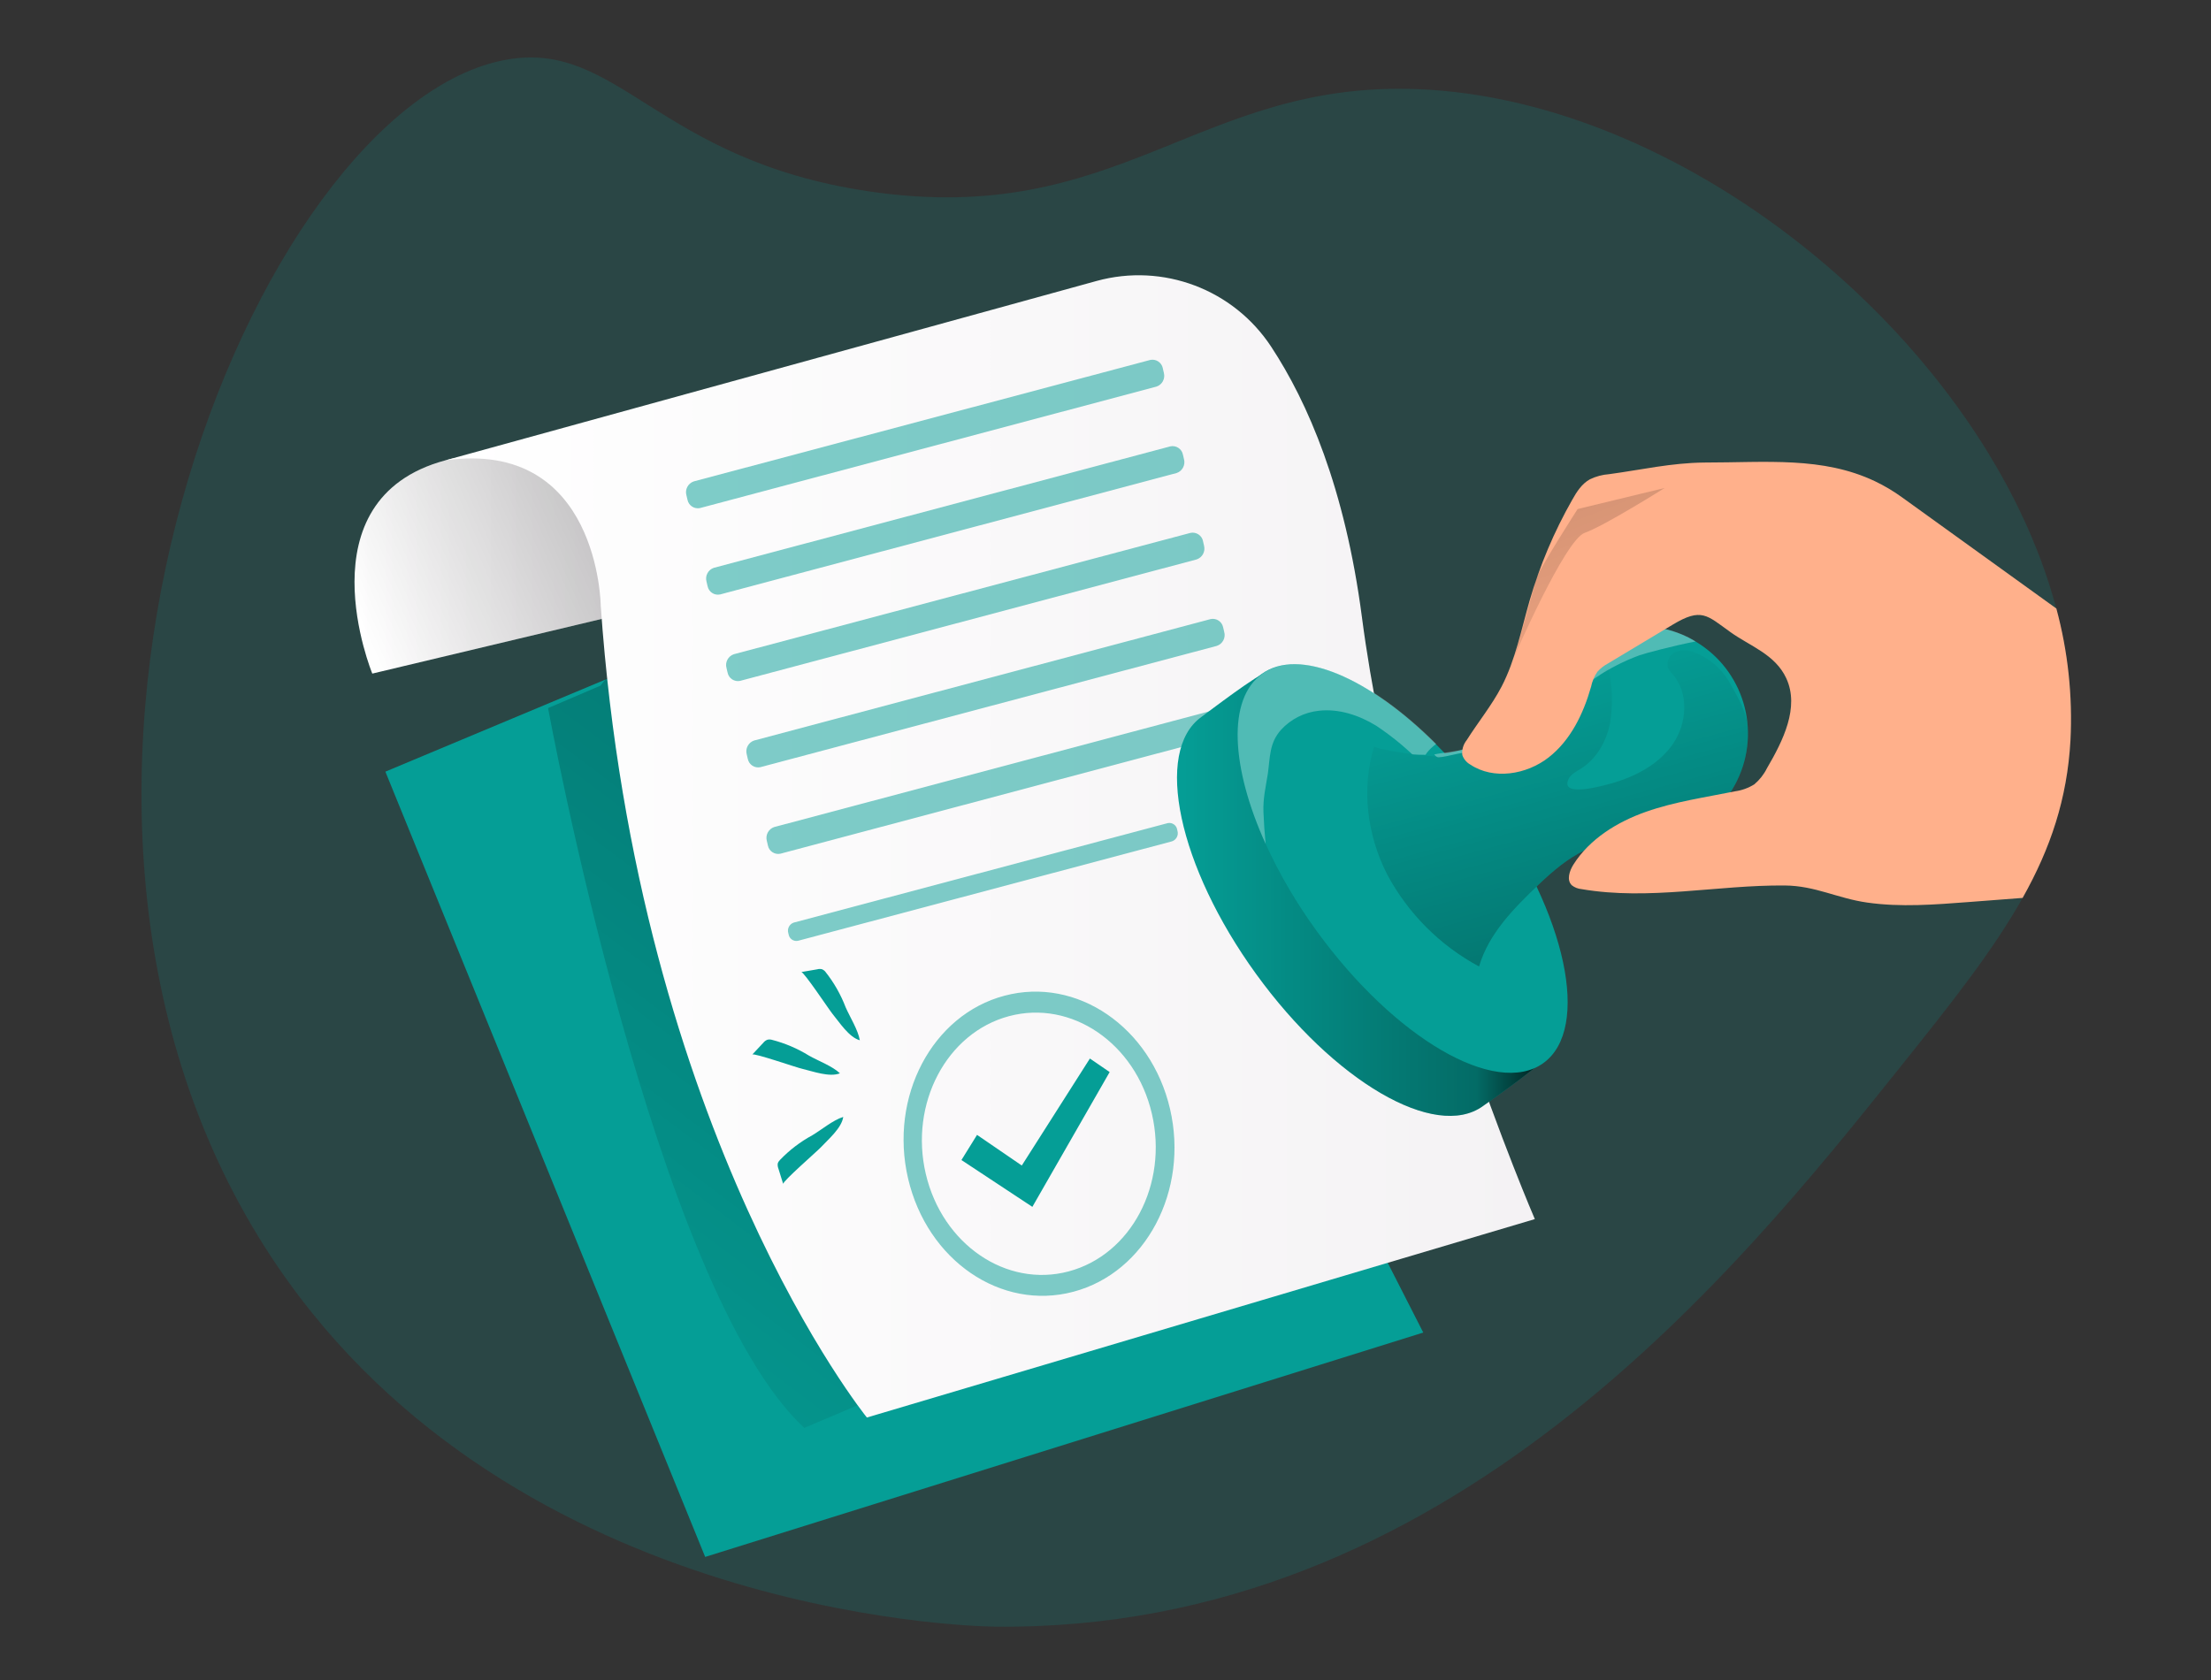 <svg transform="scale(1)" id="_0584_approval_3" xmlns="http://www.w3.org/2000/svg" xmlns:xlink="http://www.w3.org/1999/xlink" viewBox="0 60 500 380" class="show_show__wrapper__graphic__5Waiy "><rect x="0" y="60" width="500" height="380" fill="#333333" stroke="none"/><title>React</title><defs><style>.cls-1{fill:url(#linear-gradient);}.cls-1,.cls-2,.cls-3,.cls-4,.cls-5,.cls-6,.cls-7,.cls-8,.cls-9,.cls-10,.cls-11,.cls-12{stroke-width:0px;}.cls-2{opacity:.51;}.cls-2,.cls-3,.cls-4{isolation:isolate;}.cls-2,.cls-3,.cls-12{fill:#059e96;}.cls-3{opacity:.18;}.cls-4{fill:#fff;opacity:.3;}.cls-5{fill:url(#linear-gradient-4);}.cls-6{fill:url(#linear-gradient-2);}.cls-7{fill:url(#linear-gradient-3);}.cls-8{fill:url(#linear-gradient-7);}.cls-9{fill:url(#linear-gradient-5);}.cls-10{fill:url(#linear-gradient-6);}.cls-11{fill:#ffb08b;}</style><linearGradient id="linear-gradient" x1="354.05" y1="4938.86" x2="158.99" y2="4680.99" gradientTransform="translate(-56 5070) scale(1 -1)" gradientUnits="userSpaceOnUse"><stop offset="0" stop-color="#000"></stop><stop offset=".08" stop-color="#000" stop-opacity=".69"></stop><stop offset=".21" stop-color="#000" stop-opacity=".32"></stop><stop offset="1" stop-color="#000" stop-opacity="0"></stop></linearGradient><linearGradient id="linear-gradient-2" x1="136.18" y1="4882.34" x2="197.78" y2="4882.34" gradientTransform="translate(-56 5070) scale(1 -1)" gradientUnits="userSpaceOnUse"><stop offset="0" stop-color="#fff"></stop><stop offset="1" stop-color="#f4f2f4"></stop></linearGradient><linearGradient id="linear-gradient-3" x1="246.1" y1="4919.39" x2="136.67" y2="4870.86" xlink:href="#linear-gradient"></linearGradient><linearGradient id="linear-gradient-4" x1="156.7" y1="4818.55" x2="403.09" y2="4818.55" xlink:href="#linear-gradient-2"></linearGradient><linearGradient id="linear-gradient-5" x1="-2916.9" y1="4807.88" x2="-2831.14" y2="4807.88" gradientTransform="translate(-2564.97 5070) rotate(-180)" xlink:href="#linear-gradient"></linearGradient><linearGradient id="linear-gradient-6" x1="-5185.24" y1="946.88" x2="-5261.52" y2="872.67" gradientTransform="translate(-2964.71 4392.02) rotate(118.95) scale(1 -1)" xlink:href="#linear-gradient"></linearGradient><linearGradient id="linear-gradient-7" x1="374.91" y1="4984.44" x2="432.63" y2="4836.64" xlink:href="#linear-gradient"></linearGradient></defs><path class="cls-3" id="background" d="M468.22,227.44c-.74,13.27-4.51,24.42-10.82,35.66-6.58,11.75-15.93,23.58-27.47,38-36.94,46.21-102.38,128.07-205.08,126.83-6.36-.08-112.28-3-164.92-85.8C-5.73,238.91,57.57,83.92,114.36,73.53c25.48-4.67,34.05,22.68,82.25,29.77,56.5,8.31,74.18-24.93,123.63-23.15,62.4,2.23,129.18,58.57,144.78,117.51,2.62,9.7,3.7,19.75,3.2,29.78Z"></path><g id="paper"><polygon class="cls-12" points="141.71 211.7 87.15 234.54 159.47 412.16 321.86 361.41 235.21 191.4 141.71 211.7"></polygon><path class="cls-1" d="M142.55,206.63l-6.76,8.46-11.85,5.07s24.11,131.53,57.94,162.82l47.79-20.3-87.12-156.05Z"></path><path class="cls-6" d="M84.2,212.36l57.58-13.73s-8.35-43.32-41.08-34.5-16.51,48.23-16.51,48.23h.01Z"></path><path class="cls-7" d="M84.2,212.36l57.58-13.73s-8.35-43.32-41.08-34.5-16.51,48.23-16.51,48.23h.01Z"></path><path class="cls-5" d="M100.7,164.13c34.81-4.9,35.15,32.88,35.15,32.88,8.37,119.72,60.19,183.62,60.19,183.62l151.05-44.88s-30.54-70.73-39.11-136.22c-3.83-29.24-12.29-48.6-20.49-61.07-8.54-13.02-24.49-19.04-39.5-14.91l-147.29,40.58Z"></path><path class="cls-2" d="M261.54,147.44l-103.24,27.48c-1.3.27-2.57-.57-2.83-1.87,0-.03-.01-.06-.02-.08l-.22-.94c-.37-1.32.36-2.7,1.66-3.14l103.25-27.48c1.29-.26,2.55.57,2.82,1.87,0,.04.02.09.02.13l.22.94c.34,1.31-.38,2.66-1.66,3.09Z"></path><path class="cls-2" d="M266.09,166.99l-103.25,27.47c-1.29.27-2.56-.56-2.82-1.86,0-.03-.01-.06-.02-.08l-.22-.94c-.38-1.32.35-2.71,1.66-3.15l103.24-27.47c1.3-.27,2.57.57,2.83,1.87,0,.03.01.06.02.08l.22.94c.36,1.32-.36,2.7-1.66,3.14Z"></path><path class="cls-2" d="M270.63,186.53l-103.27,27.48c-1.29.27-2.56-.57-2.82-1.86,0-.03-.01-.06-.02-.09l-.22-.94c-.38-1.32.36-2.71,1.66-3.14l103.27-27.45c1.3-.26,2.57.58,2.83,1.88,0,.04.02.08.02.12l.21.93c.33,1.3-.39,2.63-1.66,3.07Z"></path><path class="cls-2" d="M275.18,206.09l-103.24,27.44c-1.3.27-2.57-.57-2.83-1.87,0-.03-.01-.06-.02-.08l-.22-.94c-.36-1.32.36-2.7,1.66-3.14l103.25-27.47c1.29-.27,2.56.56,2.82,1.86,0,.03.01.06.02.08l.22.94c.39,1.33-.34,2.74-1.66,3.18Z"></path><path class="cls-2" d="M279.73,225.63l-103.25,27.47c-1.29.27-2.55-.55-2.82-1.84,0-.03-.01-.07-.02-.1l-.22-.94c-.37-1.32.36-2.71,1.66-3.15l103.28-27.47c1.3-.26,2.57.58,2.83,1.88,0,.04.02.08.02.12l.22.94c.34,1.32-.41,2.67-1.7,3.09Z"></path><path class="cls-2" d="M265.04,250.3l-84.58,22.5c-.96.2-1.91-.42-2.11-1.38,0-.02,0-.05-.01-.07l-.08-.32c-.28-.99.27-2.02,1.24-2.35l84.58-22.5c.96-.2,1.91.42,2.11,1.38,0,.02,0,.05.01.07l.08.32c.28.99-.27,2.02-1.24,2.35Z"></path><path class="cls-2" d="M227.16,285.22c-16.35,4.31-26.13,22.87-21.8,41.37,4.33,18.5,21,29.94,37.38,25.59,16.38-4.35,26.15-22.88,21.85-41.36-4.3-18.48-21.06-29.96-37.43-25.6ZM241.67,347.58c-14.11,3.76-28.57-6.12-32.31-22.05-3.74-15.93,4.73-31.94,18.84-35.69s28.58,6.12,32.29,22.08c3.71,15.96-4.69,31.9-18.82,35.66Z"></path><polygon class="cls-12" points="217.42 322.39 233.46 332.98 250.94 302.49 246.47 299.43 231.07 323.63 220.95 316.7 217.42 322.39"></polygon></g><g id="stamp"><path class="cls-12" d="M271.65,222.19c-10.75,7.78-5.2,33.79,12.39,58.09,17.59,24.3,40.55,37.69,51.3,29.91,1.95-1.41,15-10.4,16-12.89,4.07-11.25-13.94-25.3-28.34-45.19-15.06-20.81-24.33-41.81-36.23-40.18-2.04.28-13.57,9.14-15.12,10.26Z"></path><path class="cls-9" d="M271.65,222.19c-10.75,7.78-5.2,33.79,12.39,58.09,17.59,24.3,40.55,37.69,51.3,29.91,1.95-1.41,15-10.4,16-12.89,4.07-11.25-13.94-25.3-28.34-45.19-15.06-20.81-24.33-41.81-36.23-40.18-2.04.28-13.57,9.14-15.12,10.26Z"></path><path class="cls-12" d="M286.21,250.88c3.17,6.92,7.03,13.5,11.51,19.65,17.59,24.3,40.56,37.7,51.31,29.92,10.75-7.78,5.2-33.79-12.38-58.09-3.62-5.01-7.63-9.73-12-14.1-15-15-30.92-21.91-39.35-15.81-7.8,5.67-6.94,21.08.91,38.43Z"></path><path class="cls-4" d="M286.21,250.88c-.23-2.39-.39-4.76-.49-7.14-.13-3.17.52-5.71,1-8.78.51-3.69.31-6.94,3-9.91,2.21-2.4,5.22-3.92,8.47-4.28,4.55-.53,9.16,1,13.07,3.41,3.82,2.55,7.36,5.51,10.53,8.84-.18-1.64,1-3.11,2.29-4.19.22-.2.45-.39.69-.57-15-15-30.92-21.91-39.35-15.81-7.92,5.67-7.06,21.08.79,38.43Z"></path><path class="cls-12" d="M392.85,236.53c-4.08,8.41-13.24,14.21-22.68,13.66s-15.35,3.34-22.17,9.85c-5.61,5.36-11.37,11.13-13.52,18.57-8.84-4.74-16.08-11.99-20.8-20.84-4.54-8.87-5.88-19.49-2.9-29,4.36,1.6,9.02,2.23,13.65,1.87,10.27-.75,20.28-6.08,24.76-15.3,5.84-12.05,20.35-17.08,32.4-11.24,0,0,.01,0,.02,0,.62.3,1.24.64,1.83,1,10.82,6.44,14.91,20.09,9.41,31.42Z"></path><path class="cls-4" d="M383.44,205.09c-5.11,1-11.51,2.7-12.69,3.13-6.86,2.52-13.03,6.64-18,12-3.11,3.37-5.26,7.58-9.76,9.29-2.5.9-5.16,1.22-7.8.94-1-.09-2.08-.24-3.12-.23-2.23,0-4.38.87-6.61,1.08-.54.05-.81-.26-1.11-.65,2.16-.47,4.39-.55,6.55-1.14,2.18-.58,4.3-1.39,6.32-2.41,4.01-1.99,7.46-4.93,10.06-8.57.72-1.03,1.36-2.11,1.91-3.24,5.84-12.05,20.35-17.08,32.4-11.24,0,0,.01,0,.02,0,.62.34,1.24.68,1.83,1.03Z"></path><path class="cls-10" d="M395.26,224.87c.18,4.03-.65,8.03-2.41,11.66-4.08,8.39-13.24,14.2-22.68,13.66s-15.35,3.33-22.16,9.84c-5.61,5.36-11.37,11.13-13.53,18.58-8.84-4.75-16.07-12-20.8-20.85-4.53-8.87-5.88-19.49-2.9-29-.19.62,8.71,1.89,9.51,1.92,2.16.11,4.44.66,6.57.42,2.6-.46,5.16-1.13,7.66-2,4.96-1.32,9.73-3.26,14.21-5.77,5.59-3.3,10.32-7.84,15-12.35.89,4.1,1.03,8.33.39,12.48-.79,4.11-3,8.1-6.5,10.33-1.08.68-2.35,1.27-2.9,2.42-2.1,4.38,8.19,1.39,9.64,1,5.42-1.53,10.75-4.29,13.95-8.93,3.2-4.64,3.66-11.45,0-15.72-.45-.45-.83-.96-1.12-1.52-.4-1.45.34-2.97,1.72-3.56,1.38-.51,2.91-.48,4.27.08,3.5,1.35,6.4,3.91,8.17,7.22,1.8,3.22,3.75,6.38,3.91,10.09Z"></path></g><g id="hand"><path class="cls-11" d="M468.22,227.44c-.74,13.27-4.51,24.42-10.82,35.66l-12.16.93c-7.63.58-15.41,1.21-23,.12-6.71-.95-11.72-3.8-18.59-3.86-15.34-.14-30.66,3.44-46,.82-.8-.07-1.57-.37-2.2-.87-1.22-1.18-.54-3.25.37-4.69,3.68-5.82,9.91-9.64,16.4-11.93,6.49-2.29,13.38-3.26,20.13-4.63,1.55-.21,3.04-.75,4.37-1.58,1.19-1,2.17-2.24,2.86-3.64,3.65-6.23,7.4-13.77,4.38-20.33-2.51-5.45-8.16-7.25-12.69-10.5-5.27-3.78-6.5-5.56-13-1.65l-14.59,8.75c-.92.49-1.75,1.13-2.45,1.91-.69,1.02-1.18,2.17-1.42,3.38-1.73,6.09-4.62,12.11-9.61,16-4.99,3.89-12.43,5.12-17.7,1.61-.85-.48-1.49-1.24-1.81-2.16-.13-1.21.23-2.43,1-3.38,2.57-4.07,5.65-7.83,7.88-12.1,3.15-6.06,4.44-12.88,6.34-19.44,2.3-7.96,5.54-15.62,9.64-22.82,1-1.79,2.17-3.63,4-4.63,1.36-.66,2.84-1.05,4.35-1.16,7.38-1,14-2.55,21.51-2.63,14.05,0,26.74-1.4,38.62,4.24,2.15,1.03,4.2,2.25,6.13,3.65l34.87,25.13c2.62,9.7,3.7,19.76,3.19,29.8Z"></path><path class="cls-8" d="M342.48,208.43s11.42-26.33,15.88-27.9,18.08-10.15,18.08-10.15l-19.67,4.76s-9.19,14.27-9.51,16.18c-.32,1.91-4.78,17.11-4.78,17.11Z"></path></g><g id="effect"><path class="cls-12" d="M170.12,298.53l2.5-2.67c.24-.31.56-.54.92-.68.31-.08.64-.08.95,0,2.98.76,5.83,1.97,8.45,3.59,2.15,1.22,5.31,2.38,7,4-2.35.95-6.13-.45-8.46-1-1.21-.24-10.96-3.65-11.36-3.24Z"></path><path class="cls-12" d="M177.11,327.8l-1.09-3.5c-.14-.36-.19-.75-.14-1.13.1-.31.28-.59.51-.81,2.13-2.22,4.59-4.1,7.3-5.57,2.12-1.26,4.69-3.44,7-4.15-.35,2.52-3.43,5.11-5.05,6.86-.91.96-8.7,7.74-8.53,8.3Z"></path><path class="cls-12" d="M181.2,279.87l3.61-.62c.37-.11.77-.11,1.14,0,.29.14.55.34.74.6,1.92,2.42,3.45,5.12,4.55,8,1,2.27,2.8,5.1,3.2,7.45-2.45-.67-4.61-4.07-6.13-5.91-.83-1-6.53-9.62-7.11-9.52Z"></path></g></svg>
